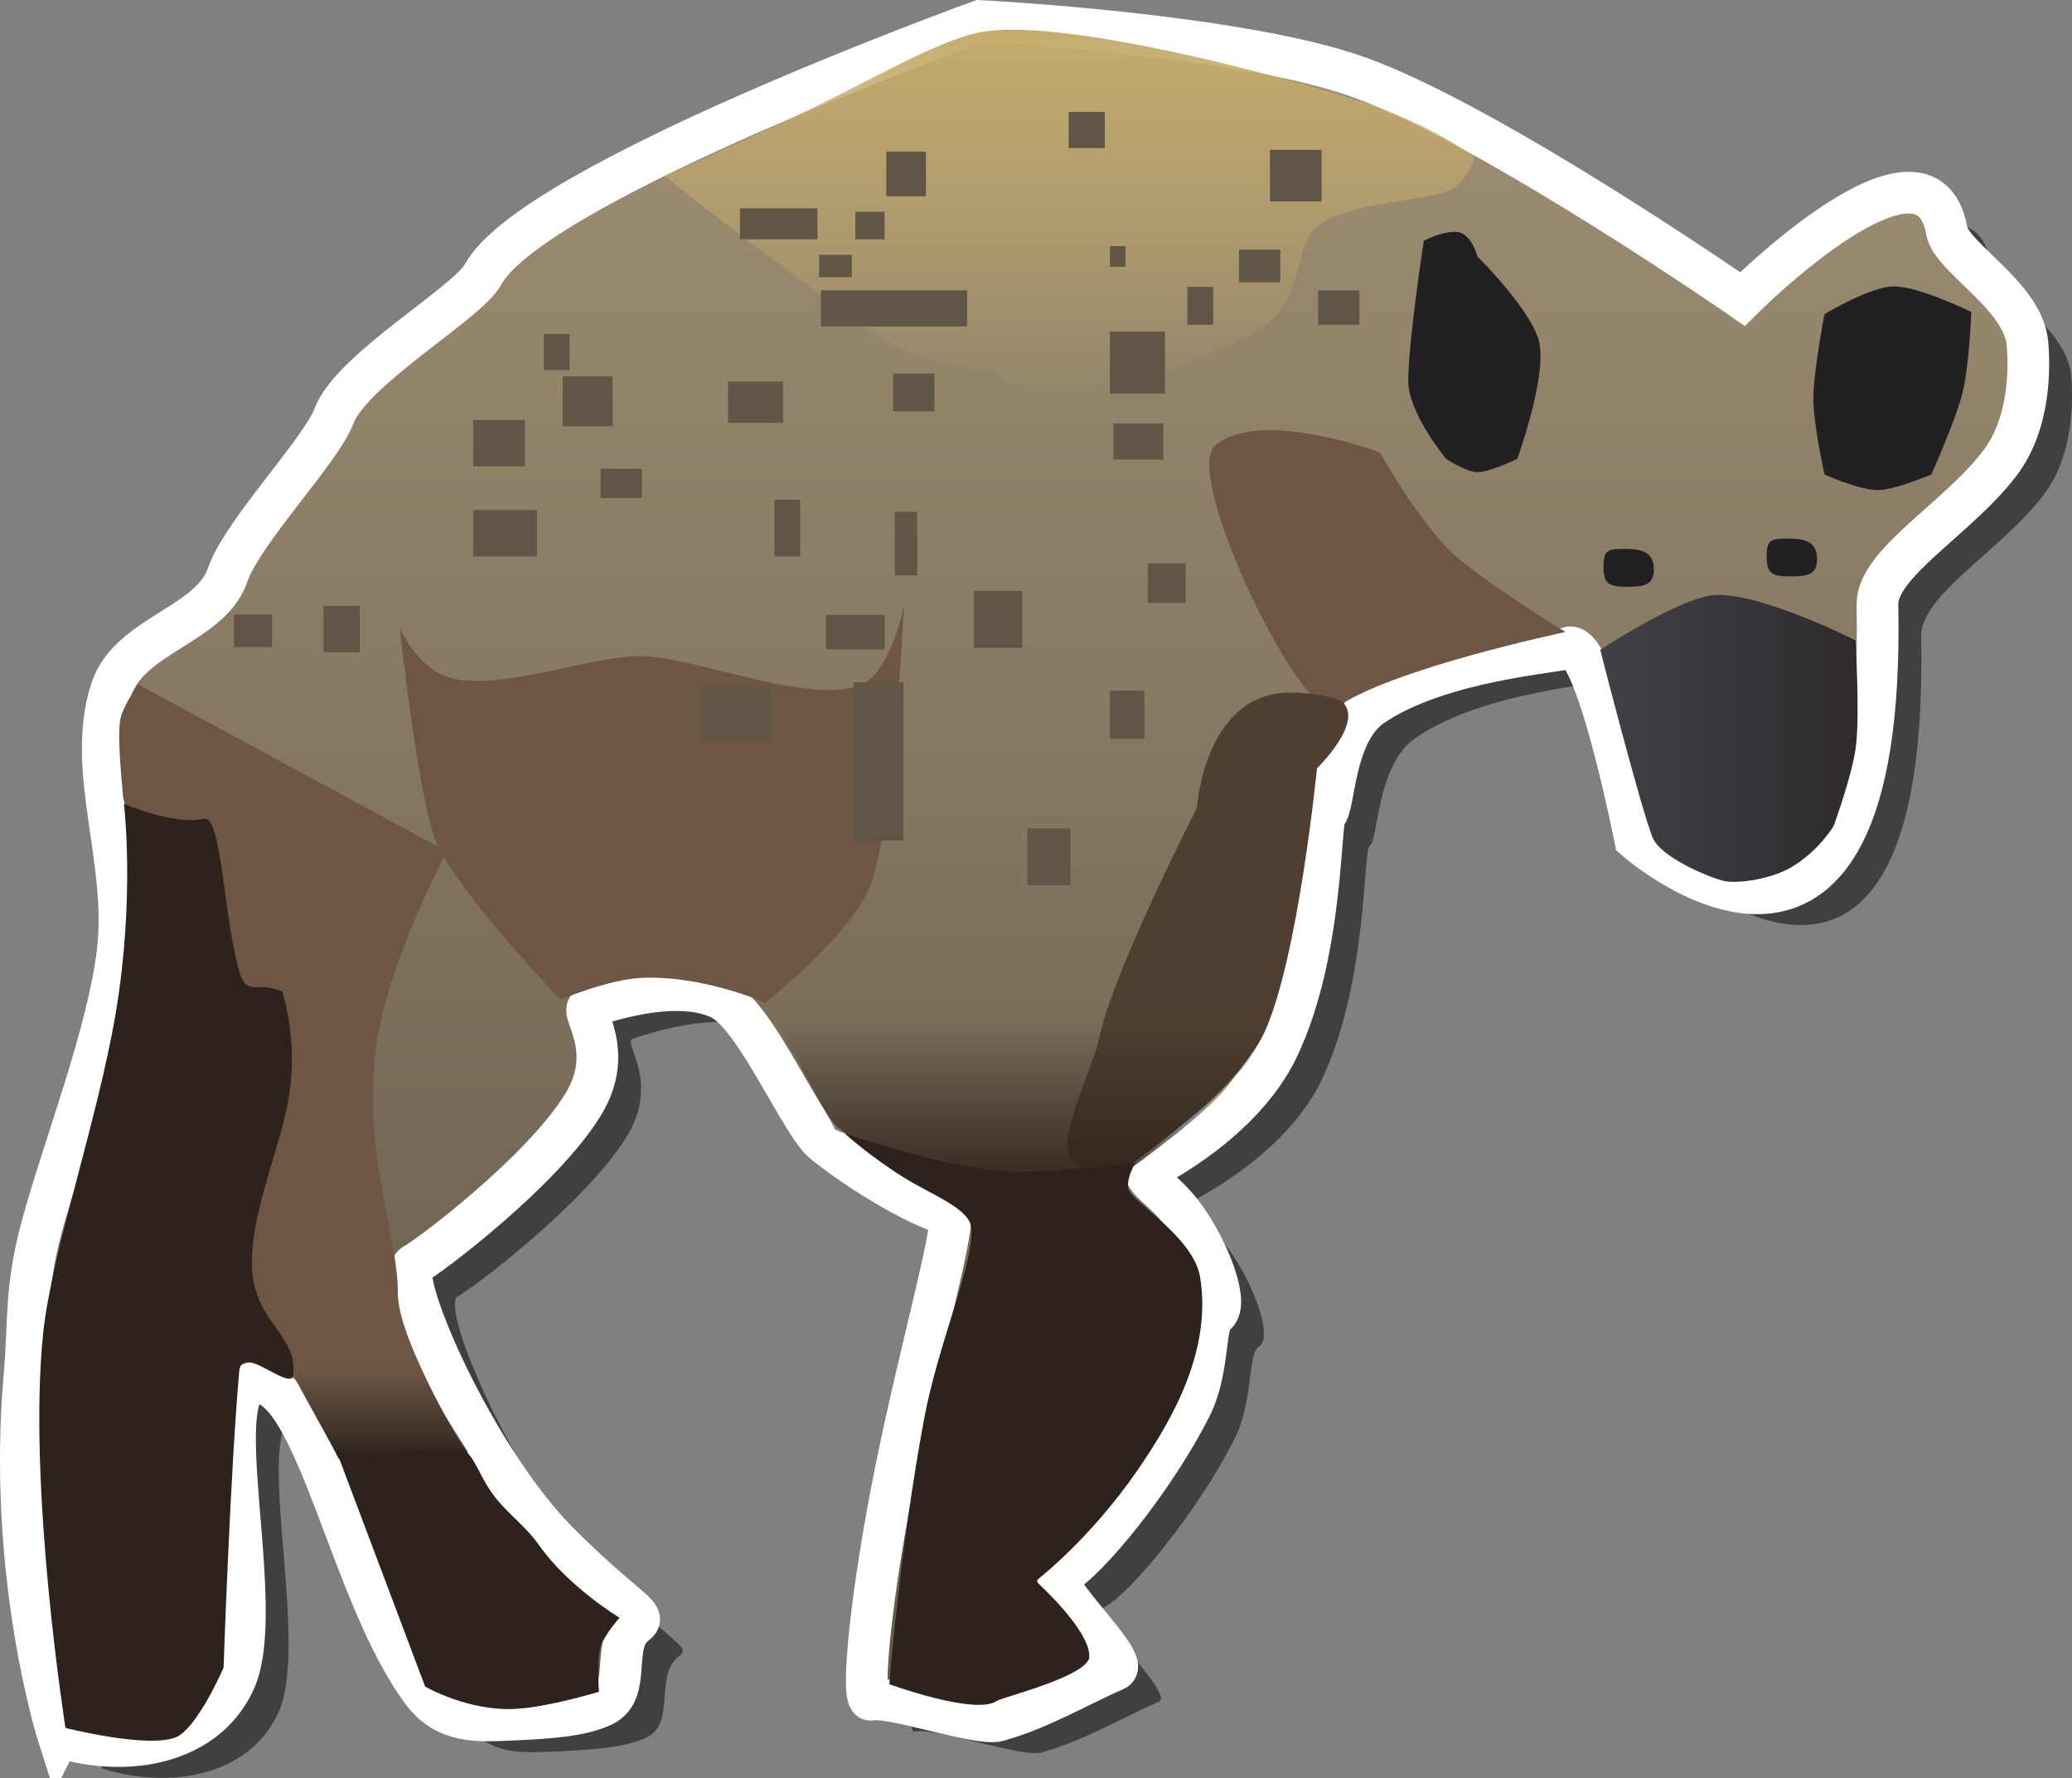 <svg version="1.1" xmlns="http://www.w3.org/2000/svg" xmlns:xlink="http://www.w3.org/1999/xlink" width="24.845" height="21.317" viewBox="0,0,24.845,21.317"><rect x="0" y="0" width="24.845" height="21.317" fill="#808080" stroke="none"/><defs><linearGradient x1="239.738" y1="169.467" x2="239.738" y2="190.152" gradientUnits="userSpaceOnUse" id="color-1"><stop offset="0" stop-color="#9f8f74"/><stop offset="1" stop-color="#615747"/></linearGradient><linearGradient x1="240.236" y1="169.563" x2="240.236" y2="174.131" gradientUnits="userSpaceOnUse" id="color-2"><stop offset="0" stop-color="#c4ac6c"/><stop offset="1" stop-color="#c4ac6c" stop-opacity="0"/></linearGradient><linearGradient x1="246.64" y1="178.068" x2="249.726" y2="178.068" gradientUnits="userSpaceOnUse" id="color-3"><stop offset="0" stop-color="#404246"/><stop offset="1" stop-color="#2e2a2d"/></linearGradient><linearGradient x1="239.561" y1="181.433" x2="239.561" y2="183.595" gradientUnits="userSpaceOnUse" id="color-4"><stop offset="0" stop-color="#2d231c" stop-opacity="0"/><stop offset="1" stop-color="#2d231c"/></linearGradient><linearGradient x1="232.178" y1="185.64" x2="232.178" y2="186.692" gradientUnits="userSpaceOnUse" id="color-5"><stop offset="0" stop-color="#2d231c" stop-opacity="0"/><stop offset="1" stop-color="#2d231c"/></linearGradient></defs><g transform="translate(-227.452,-169.215)"><g data-paper-data="{&quot;isPaintingLayer&quot;:true}" fill-rule="nonzero" stroke-linecap="butt" stroke-linejoin="miter" stroke-miterlimit="10" stroke-dasharray="" stroke-dashoffset="0" style="mix-blend-mode: normal"><path d="M228.678,190.42c0,0 -0.62,-1.936 -0.408,-4.331c0.057,-0.643 0.003,-1.029 0.208,-1.788c0.258,-0.95 0.787,-2.293 0.908,-3.287c0.133,-1.103 -0.387,-2.186 -0.078,-3.145c0.213,-0.661 1.189,-0.776 1.396,-1.376c0.18,-0.524 1.115,-1.483 1.278,-1.912c0.212,-0.558 1.602,-1.354 1.783,-1.69c0.593,-1.104 5.961,-3.043 5.961,-3.043c0,0 3.128,0.157 4.562,0.68c1.596,0.582 4.581,2.653 4.581,2.653c0,0 2.202,-2.203 2.45,-0.818c0.058,0.322 0.92,0.784 0.968,1.351c0.023,0.269 0.04,0.95 -0.333,1.438c-0.517,0.675 -1.476,1.197 -1.466,1.697c0.111,5.473 -2.905,2.809 -2.905,2.809c0,0 -0.487,-2.477 -0.813,-2.292c-0.089,0.05 -1.536,0.137 -2.346,0.697c-0.47,0.325 -0.441,1.221 -0.549,1.293c-0.079,0.053 -0.024,1.646 -0.572,2.8c-0.426,0.897 -1.482,1.415 -1.554,1.464c-0.128,0.088 0.189,0.224 0.437,0.572c0.298,0.417 0.539,1.057 0.361,1.168c-0.139,0.087 -0.061,0.649 -0.293,1.108c-0.438,0.868 -1.249,1.858 -1.565,2.018c-0.189,0.096 0.856,1.044 0.659,1.131c-0.457,0.201 -0.897,0.466 -1.406,0.609c-0.233,0.065 -1.28,-0.304 -1.521,-0.251c-0.137,0.03 0.008,-1.34 0.303,-2.786c0.305,-1.497 0.762,-3.071 0.619,-3.045c-0.104,0.019 -0.815,-0.316 -1.48,-0.839c-0.284,-0.223 -0.819,-1.52 -1.239,-1.73c-0.565,-0.283 -1.522,0.077 -1.583,0.094c-0.135,0.036 0.336,0.502 -0.073,1.17c-0.493,0.807 -1.875,1.843 -2.026,1.917c-0.235,0.115 0.718,2.321 1.731,3.335c0.821,0.822 1.079,0.866 0.925,0.978c-0.311,0.226 -0.033,0.805 -0.391,0.976c-0.263,0.126 -0.679,0.151 -1.102,0.169c-0.385,0.016 -0.776,0.05 -1.062,-0.331c-0.861,-1.147 -1.274,-3.696 -1.986,-3.712c-0.634,-0.014 0.129,2.692 -0.263,3.568c-0.219,0.489 -0.657,0.692 -1.044,0.761c-0.564,0.101 -1.071,-0.082 -1.071,-0.082z" fill-opacity="0.5" fill="#000000" stroke="none" stroke-width="0"/><path d="M228.154,190.039c0,0 -0.62,-1.936 -0.408,-4.331c0.057,-0.643 0.003,-1.029 0.208,-1.788c0.258,-0.95 0.787,-2.293 0.908,-3.287c0.133,-1.103 -0.387,-2.186 -0.078,-3.145c0.213,-0.661 1.189,-0.776 1.396,-1.376c0.18,-0.524 1.115,-1.483 1.278,-1.912c0.212,-0.558 1.602,-1.354 1.783,-1.69c0.593,-1.104 5.961,-3.043 5.961,-3.043c0,0 3.128,0.157 4.562,0.68c1.596,0.582 4.581,2.653 4.581,2.653c0,0 2.202,-2.203 2.45,-0.818c0.058,0.322 0.92,0.784 0.968,1.351c0.023,0.269 0.04,0.95 -0.333,1.438c-0.517,0.675 -1.476,1.197 -1.466,1.697c0.111,5.473 -2.905,2.809 -2.905,2.809c0,0 -0.487,-2.477 -0.813,-2.292c-0.089,0.05 -1.536,0.137 -2.346,0.697c-0.47,0.325 -0.441,1.221 -0.549,1.293c-0.079,0.053 -0.024,1.646 -0.572,2.8c-0.426,0.897 -1.482,1.415 -1.554,1.464c-0.128,0.088 0.189,0.224 0.437,0.572c0.298,0.417 0.539,1.057 0.361,1.168c-0.139,0.087 -0.061,0.649 -0.293,1.108c-0.438,0.868 -1.249,1.858 -1.565,2.018c-0.189,0.096 0.856,1.044 0.659,1.131c-0.457,0.201 -0.897,0.466 -1.406,0.609c-0.233,0.065 -1.28,-0.304 -1.521,-0.251c-0.137,0.03 0.008,-1.34 0.303,-2.786c0.305,-1.497 0.762,-3.071 0.619,-3.045c-0.104,0.019 -0.815,-0.316 -1.48,-0.839c-0.284,-0.223 -0.819,-1.52 -1.239,-1.73c-0.565,-0.283 -1.522,0.077 -1.583,0.094c-0.135,0.036 0.336,0.502 -0.073,1.17c-0.493,0.807 -1.875,1.843 -2.026,1.917c-0.235,0.115 0.718,2.321 1.731,3.335c0.821,0.822 1.079,0.866 0.925,0.978c-0.311,0.226 -0.033,0.805 -0.391,0.976c-0.263,0.126 -0.679,0.151 -1.102,0.169c-0.385,0.016 -0.776,0.05 -1.062,-0.331c-0.861,-1.147 -1.274,-3.696 -1.986,-3.712c-0.634,-0.014 0.129,2.692 -0.263,3.568c-0.219,0.489 -0.657,0.692 -1.044,0.761c-0.564,0.101 -1.071,-0.082 -1.071,-0.082z" fill="url(#color-1)" stroke="#ffffff" stroke-width="0.5"/><path d="M239.386,173.668c0,0 -0.855,-0.096 -1.229,-0.32c-0.725,-0.433 -2.739,-2.023 -2.739,-2.023c0,0 0.957,-0.414 1.865,-0.858c0.777,-0.38 1.477,-0.792 1.961,-0.872c0.848,-0.14 2.997,0.366 4.379,0.79c1.02,0.312 1.505,0.713 1.505,0.713c0,0 -0.072,0.342 -0.372,0.425c-0.539,0.149 -1.475,0.138 -1.646,0.596c-0.137,0.367 -0.101,0.727 -0.532,1.018c-0.566,0.382 -1.607,0.644 -1.607,0.644c0,0 -0.624,0.368 -0.908,0.348c-0.234,-0.017 -0.679,-0.461 -0.679,-0.461z" fill="url(#color-2)" stroke="none" stroke-width="NaN"/><path d="M242.028,174.551c0.55,-0.447 1.967,0.088 1.967,0.088c0,0 0.462,0.812 0.851,1.187c0.351,0.339 1.378,0.966 1.378,0.966c0,0 -2.131,0.449 -2.754,0.913c-0.357,0.266 -1.868,-2.809 -1.443,-3.154z" fill="#6e5644" stroke="none" stroke-width="0"/><path d="M234.172,181.2c0,0 -1.12,-1.159 -1.468,-1.835c-0.219,-0.425 -0.459,-2.624 -0.459,-2.624c0,0 0.228,0.552 0.695,0.622c0.639,0.096 1.625,-0.282 2.177,-0.282c0.656,0 1.878,0.548 2.596,0.37c0.409,-0.101 0.578,-0.974 0.578,-0.974c0,0 -0.133,2.745 -0.418,3.395c-0.253,0.576 -1.244,1.366 -1.244,1.366c0,0 -0.727,-0.327 -1.468,-0.3c-0.408,0.015 -0.988,0.262 -0.988,0.262z" fill="#6e5644" stroke="none" stroke-width="0"/><path d="M228.92,178.668c0,0 -0.063,-0.584 -0.028,-0.813c0.025,-0.167 0.217,-0.434 0.217,-0.434l3.703,2.003c0,0 -0.724,1.34 -0.856,2.377c-0.157,1.238 0.273,2.255 0.266,2.912c-0.007,0.592 0.906,2.065 0.906,2.065c0,0 -0.615,-0.117 -0.853,-0.054c-0.298,0.079 -0.305,0.304 -0.684,0.078c-0.033,-0.02 -0.895,-1.551 -1.069,-1.989c-0.313,-0.789 0.328,-2.369 0.321,-3.463c-0.003,-0.563 -0.337,0.025 -0.539,-0.42c-0.193,-0.424 -0.214,-1.475 -0.304,-1.647c-0.171,-0.329 -0.622,-0.073 -0.821,-0.148c-0.264,-0.1 -0.259,-0.467 -0.259,-0.467z" fill="#6e5644" stroke="none" stroke-width="0"/><path d="M247.265,179.251c-0.164,-0.438 -0.625,-2.245 -0.625,-2.245c0,0 0.837,-0.552 1.292,-0.646c0.509,-0.106 1.769,0.533 1.769,0.533c0,0 0.052,0.873 0.006,1.261c-0.042,0.352 -0.27,0.968 -0.27,0.968c0,0 -0.183,0.303 -0.507,0.491c-0.259,0.15 -0.649,0.199 -0.806,0.164c-0.173,-0.039 -0.769,-0.287 -0.858,-0.525z" fill="url(#color-3)" stroke="none" stroke-width="0"/><path d="M247.283,176.042c0,0.198 -0.131,0.208 -0.34,0.208c-0.209,0 -0.264,-0.047 -0.264,-0.246c0,-0.198 0.056,-0.208 0.264,-0.208c0.209,0 0.34,0.047 0.34,0.246z" fill="#232023" stroke="none" stroke-width="0"/><path d="M249.24,175.918c0,0.198 -0.131,0.208 -0.34,0.208c-0.209,0 -0.264,-0.047 -0.264,-0.246c0,-0.198 0.056,-0.208 0.264,-0.208c0.209,0 0.34,0.047 0.34,0.246z" fill="#232023" stroke="none" stroke-width="0"/><path d="M244.792,174.716c0,0 -0.454,-0.545 -0.454,-0.934c0,-0.468 0.187,-1.681 0.187,-1.681c0,0 0.202,-0.107 0.374,-0.107c0.198,0 0.267,0.294 0.267,0.294c0,0 0.67,0.664 0.745,1.041c0.084,0.426 -0.265,1.387 -0.265,1.387c0,0 -0.33,0.16 -0.48,0.16c-0.132,0 -0.374,-0.16 -0.374,-0.16z" fill="#232023" stroke="none" stroke-width="0"/><path d="M249.329,174.903c0,0 -0.133,-0.597 -0.133,-0.907c0,-0.329 0.133,-1.014 0.133,-1.014c0,0 0.542,-0.329 0.826,-0.333c0.302,-0.005 0.935,0.306 0.935,0.306c0,0 -0.025,0.644 -0.105,0.968c-0.08,0.326 -0.375,0.981 -0.375,0.981c0,0 -0.442,0.187 -0.641,0.187c-0.225,0 -0.641,-0.187 -0.641,-0.187z" fill="#232023" stroke="none" stroke-width="0"/><path d="M241.803,178.906c0,0 0.089,-1.388 1.121,-1.388c0.193,0 0.556,0.046 0.629,0.118c0.253,0.246 -0.309,0.79 -0.309,0.79c0,0 -0.23,2.323 -0.638,3.181c-0.334,0.703 -1.631,1.596 -1.631,1.596c0,0 -0.605,0.2 -0.713,-0.171c-0.081,-0.277 0.317,-1.096 0.364,-1.344c0.152,-0.788 1.176,-2.782 1.176,-2.782z" fill="#503f30" stroke="none" stroke-width="0"/><path d="M237.467,182.759l-0.722,-1.326l5.921,0.021c0,0 -0.103,0.258 -0.201,0.417c-0.097,0.158 -0.19,0.216 -0.254,0.316c-0.213,0.331 -1.216,1.047 -1.216,1.047c0,0 -0.62,0.031 -1.478,0.031c-0.867,0 -2.049,-0.506 -2.049,-0.506z" fill="url(#color-4)" stroke="none" stroke-width="0"/><path d="M238.116,189.408c0,0 0.125,-1.621 0.418,-3.188c0.168,-0.899 0.599,-1.864 0.565,-2.282c-0.019,-0.235 -0.48,-0.399 -0.805,-0.603c-0.415,-0.259 -0.714,-0.53 -0.714,-0.53c0,0 1.327,0.454 2.022,0.454c0.791,0 1.465,-0.103 1.465,-0.103c0,0 -0.108,0.17 -0.087,0.31c0.022,0.147 0.781,0.57 0.862,1.06c0.142,0.868 -0.318,1.685 -0.736,2.295c-0.588,0.859 -1.235,1.349 -1.235,1.349c0,0 0.656,0.587 0.642,0.909c-0.01,0.232 -1.048,0.486 -1.109,0.529c-0.253,0.177 -1.287,-0.2 -1.287,-0.2z" fill="#2d231c" stroke="none" stroke-width="0"/><path d="M231.518,186.712l-0.516,-0.97c0,0 0.387,-0.657 0.609,-0.678c0.266,-0.026 0.877,0.534 0.877,0.534c0,0 0.144,0.317 0.244,0.488c0.112,0.191 0.333,0.543 0.333,0.543z" fill="url(#color-5)" stroke="none" stroke-width="0"/><path d="M232.55,189.436l-1.073,-2.847c0,0 0.195,0.086 0.415,0.065c0.375,-0.036 0.736,-0.065 1.071,-0.065c0.137,0 0.214,0.26 0.355,0.478c0.18,0.277 0.406,0.403 0.599,0.676c0.356,0.502 0.964,0.868 0.964,0.868c0,0 -0.192,0.214 -0.234,0.366c-0.04,0.143 -0.013,0.521 -0.013,0.521c0,0 -0.593,0.181 -0.992,0.205c-0.574,0.034 -1.092,-0.267 -1.092,-0.267z" fill="#2d231c" stroke="none" stroke-width="0"/><path d="M228.237,189.931c0,0 -0.46,-2.913 -0.266,-4.745c0.1,-0.943 0.658,-2.571 0.869,-3.827c0.234,-1.389 0.098,-2.508 0.098,-2.508c0,0 0.592,0.261 0.961,0.18c0.217,-0.048 0.237,1.26 0.434,1.866c0.061,0.188 0.159,0.151 0.275,0.153c0.102,0.001 0.228,0.051 0.228,0.051c0,0 0.185,0.541 0.088,1.211c-0.093,0.647 -0.469,1.411 -0.45,2.082c0.019,0.679 0.551,0.816 0.494,1.311c-0.014,0.121 -0.271,-0.061 -0.425,-0.127c-0.158,-0.068 -0.214,-0.021 -0.223,0.081c-0.11,1.266 -0.187,3.55 -0.187,3.55c0,0 -0.319,0.738 -0.578,0.837c-0.347,0.132 -1.32,-0.115 -1.32,-0.115z" fill="#2d231c" stroke="none" stroke-width="0"/><path d="M239.131,176.981v-0.681h0.578v0.681z" fill="#615646" stroke="none" stroke-width="0"/><path d="M233.127,175.887v-0.557h0.763v0.557z" fill="#615646" stroke="none" stroke-width="0"/><path d="M234.654,175.186v-0.351h0.495v0.351z" fill="#615646" stroke="none" stroke-width="0"/><path d="M238.182,176.114v-0.763h0.268v0.763z" fill="#615646" stroke="none" stroke-width="0"/><path d="M237.357,177.001v-0.413h0.702v0.413z" fill="#615646" stroke="none" stroke-width="0"/><path d="M236.738,175.887v-0.681h0.309v0.681z" fill="#615646" stroke="none" stroke-width="0"/><path d="M235.851,178.095v-0.64h0.846v0.64z" fill="#615646" stroke="none" stroke-width="0"/><path d="M237.687,179.292v-1.898h0.598v1.898z" fill="#615646" stroke="none" stroke-width="0"/><path d="M239.771,179.828v-0.681h0.516v0.681z" fill="#615646" stroke="none" stroke-width="0"/><path d="M240.761,178.074v-0.578h0.413v0.578z" fill="#615646" stroke="none" stroke-width="0"/><path d="M241.215,176.444v-0.475h0.454v0.475z" fill="#615646" stroke="none" stroke-width="0"/><path d="M234.2,174.326v-0.598h0.598v0.598z" fill="#615646" stroke="none" stroke-width="0"/><path d="M236.181,174.285v-0.495h0.66v0.495z" fill="#615646" stroke="none" stroke-width="0"/><path d="M237.295,173.129v-0.433h1.754v0.433z" fill="#615646" stroke="none" stroke-width="0"/><path d="M240.761,173.934v-0.743h0.66v0.743z" fill="#615646" stroke="none" stroke-width="0"/><path d="M241.69,173.109v-0.454h0.309v0.454z" fill="#615646" stroke="none" stroke-width="0"/><path d="M243.258,173.109v-0.413h0.495v0.413z" fill="#615646" stroke="none" stroke-width="0"/><path d="M240.266,170.99v-0.433h0.433v0.433z" fill="#615646" stroke="none" stroke-width="0"/><path d="M236.325,172.084v-0.371h0.928v0.371z" fill="#615646" stroke="none" stroke-width="0"/><path d="M237.274,172.538v-0.268h0.392v0.268z" fill="#615646" stroke="none" stroke-width="0"/><path d="M237.708,172.084v-0.33h0.351v0.33z" fill="#615646" stroke="none" stroke-width="0"/><path d="M238.079,171.568v-0.536h0.475v0.536z" fill="#615646" stroke="none" stroke-width="0"/><path d="M233.973,173.652v-0.433h0.309v0.433z" fill="#615646" stroke="none" stroke-width="0"/><path d="M238.162,174.147v-0.454h0.495v0.454z" fill="#615646" stroke="none" stroke-width="0"/><path d="M233.127,174.807v-0.557h0.619v0.557z" fill="#615646" stroke="none" stroke-width="0"/><path d="M231.332,177.036v-0.557h0.433v0.557z" fill="#615646" stroke="none" stroke-width="0"/><path d="M230.259,176.974v-0.392h0.454v0.392z" fill="#615646" stroke="none" stroke-width="0"/><path d="M240.803,174.725v-0.433h0.598v0.433z" fill="#615646" stroke="none" stroke-width="0"/><path d="M242.309,172.6v-0.392h0.495v0.392z" fill="#615646" stroke="none" stroke-width="0"/><path d="M242.68,171.63v-0.619h0.619v0.619z" fill="#615646" stroke="none" stroke-width="0"/><path d="M240.761,172.414v-0.248h0.186v0.248z" fill="#615646" stroke="none" stroke-width="0"/></g></g></svg>